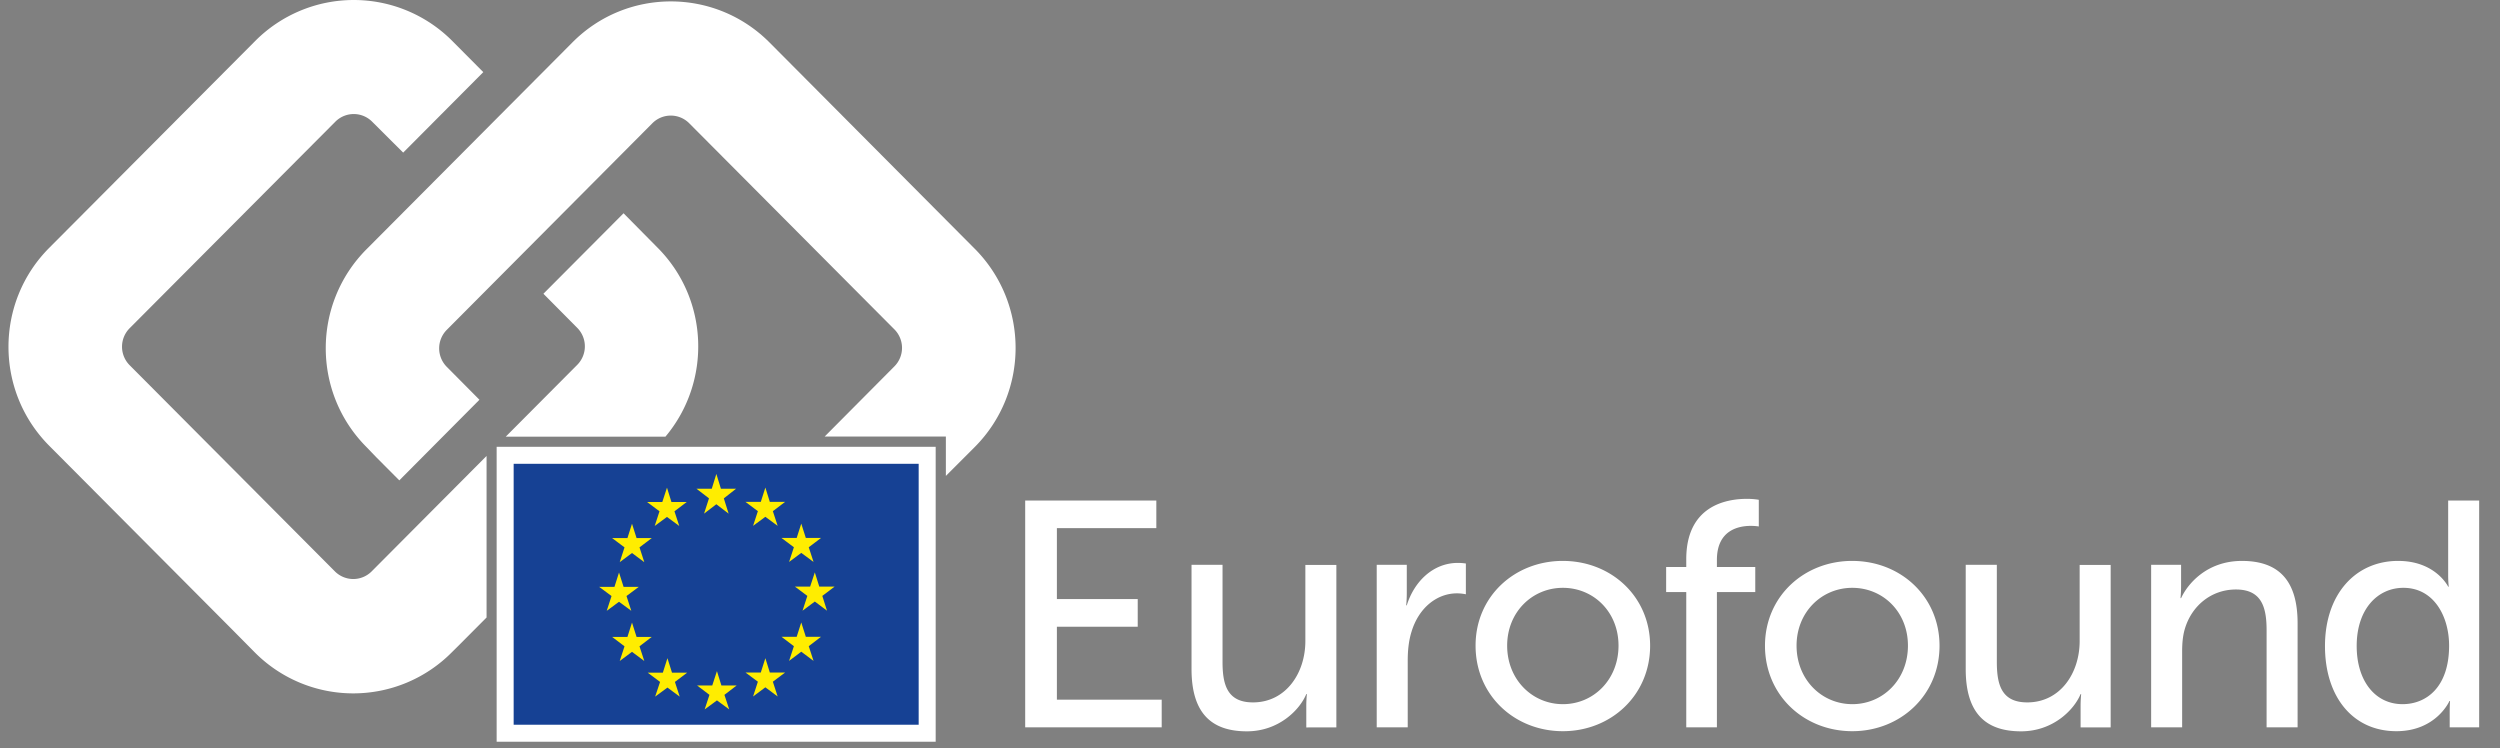 <?xml version="1.0" ?>
<svg viewBox="0 0 147 44" xmlns="http://www.w3.org/2000/svg" fill="none">
	<rect x="0" y="0" width="147" height="44" fill="#808080" stroke="none"/>
	<g clip-path="url(#a)">
		<path d="M29.703 43.114V26.77h24.815v16.344H29.703Z" fill="#164194" stroke="#fff"/>
		<path d="M57.322 14.634 45.243 2.493c-3.205-3.213-8.392-3.213-11.584 0L21.553 14.654c-3.198 3.214-3.198 8.43 0 11.637l.564.587 1.362 1.368 4.712-4.74-1.92-1.935a1.544 1.544 0 0 1 0-2.176L38.359 7.247a1.527 1.527 0 0 1 2.166 0l12.065 12.12a1.544 1.544 0 0 1 0 2.177l-4.1 4.125h7.127v2.315l1.713-1.714c3.184-3.213 3.184-8.416-.007-11.636Z" fill="#fff"/>
		<path d="M42.389 28.737h.894l-.722.567.282.898-.723-.553-.722.553.29-.899-.737-.566h.901l.269-.87.268.87ZM42.417 40.304h.901l-.722.553.282.857-.722-.532-.723.532.282-.857-.729-.553h.895l.275-.843.261.843ZM45.265 39.544h.9l-.721.54.282.87-.723-.54-.722.54.282-.87-.729-.54h.901l.268-.843.262.843ZM45.265 29.51h.9l-.721.547.282.863-.723-.532-.722.532.282-.863-.729-.546h.901l.268-.843.262.843ZM47.382 31.632h.894l-.722.546.282.864-.722-.532-.716.532.282-.864-.729-.546h.894l.269-.843.268.843ZM47.382 37.443h.894l-.722.553.282.864-.722-.54-.716.54.282-.864-.729-.553h.894l.269-.843.268.843ZM48.173 34.493h.901l-.722.546.275.87-.716-.539-.722.54.282-.871-.729-.546h.894l.275-.836.262.836ZM39.48 29.518h.9l-.722.546.282.863-.722-.532-.722.532.282-.863-.73-.546h.895l.275-.843.262.843ZM37.43 31.64h.894l-.722.545.282.87-.723-.538-.722.539.282-.871-.729-.546h.901l.268-.843.269.843ZM36.666 34.507h.894l-.722.539.282.87-.722-.532-.722.532.282-.87-.73-.54h.902l.268-.842.268.843ZM37.43 37.45h.894l-.722.553.282.864-.723-.539-.722.539.282-.864-.729-.553h.901l.268-.843.269.843ZM39.513 39.551h.894l-.722.546.282.864-.722-.532-.723.532.29-.864-.73-.546h.894l.269-.85.268.85Z" fill="#FFED00"/>
		<path d="M60.281 29.43h7.711v1.624h-5.847v4.173h4.753v1.624h-4.753v4.291h6.163v1.624h-8.027V29.43ZM70.063 33.21h1.822v5.707c0 1.32.262 2.384 1.789 2.384 1.933 0 3.081-1.72 3.081-3.607v-4.477h1.823v9.556H76.81V41.51c0-.394.035-.698.035-.698h-.035c-.392.946-1.637 2.19-3.494 2.19-2.146 0-3.254-1.133-3.254-3.662v-6.13ZM80.951 33.21h1.768v1.665c0 .394-.034.719-.034.719h.034c.433-1.396 1.54-2.495 3.006-2.495.248 0 .468.035.468.035v1.81s-.241-.055-.523-.055c-1.163 0-2.236.829-2.669 2.245-.172.546-.227 1.134-.227 1.721v3.911h-1.823V33.21ZM91.895 32.982c2.84 0 5.132 2.093 5.132 4.989 0 2.909-2.298 5.023-5.132 5.023-2.84 0-5.131-2.114-5.131-5.023-.007-2.896 2.29-4.99 5.131-4.99Zm0 8.423c1.802 0 3.274-1.437 3.274-3.441 0-1.983-1.465-3.4-3.274-3.4-1.788 0-3.274 1.417-3.274 3.4 0 2.004 1.486 3.44 3.274 3.44ZM99.152 34.813h-1.183V33.34h1.183v-.456c0-3.158 2.366-3.552 3.57-3.552.413 0 .695.056.695.056v1.568s-.186-.035-.468-.035c-.695 0-1.995.229-1.995 2.004v.415h2.256v1.472h-2.256v7.953h-1.802v-7.953ZM108.913 32.982c2.841 0 5.131 2.093 5.131 4.989 0 2.909-2.297 5.023-5.131 5.023-2.841 0-5.132-2.114-5.132-5.023 0-2.896 2.291-4.99 5.132-4.99Zm0 8.423c1.802 0 3.274-1.437 3.274-3.441 0-1.983-1.465-3.4-3.274-3.4-1.789 0-3.275 1.417-3.275 3.4 0 2.004 1.486 3.44 3.275 3.44ZM115.591 33.21h1.823v5.707c0 1.32.261 2.384 1.788 2.384 1.94 0 3.082-1.72 3.082-3.607v-4.477h1.823v9.556h-1.768V41.51c0-.394.034-.698.034-.698h-.034c-.392.946-1.637 2.19-3.501 2.19-2.147 0-3.254-1.133-3.254-3.662v-6.13h.007ZM126.48 33.21h1.768v1.264c0 .38-.034.698-.034.698h.034c.379-.829 1.507-2.19 3.577-2.19 2.236 0 3.274 1.23 3.274 3.662v6.122h-1.823V37.06c0-1.341-.282-2.398-1.802-2.398-1.451 0-2.614.96-3.013 2.342-.11.38-.151.816-.151 1.286v4.477h-1.823V33.21h-.007ZM141.015 32.982c2.201 0 2.937 1.513 2.937 1.513h.035s-.035-.283-.035-.643V29.43h1.823v13.336h-1.733v-.905c0-.38.02-.643.02-.643h-.034s-.771 1.776-3.123 1.776c-2.573 0-4.196-2.038-4.196-5.003 0-3.047 1.788-5.01 4.306-5.01Zm.248 8.423c1.41 0 2.744-1.002 2.744-3.441 0-1.7-.88-3.4-2.689-3.4-1.507 0-2.745 1.244-2.745 3.42 0 2.08 1.108 3.42 2.69 3.42ZM33.941 21.454l-4.203 4.222h9.39c2.717-3.234 2.565-8.078-.468-11.118l-1.995-2.018-4.712 4.733 1.988 2.004a1.544 1.544 0 0 1 0 2.177ZM28.604 26.816l-6.748 6.779a1.527 1.527 0 0 1-2.167 0L7.624 21.475a1.544 1.544 0 0 1 0-2.177L19.717 7.157a1.527 1.527 0 0 1 2.167 0l1.823 1.817 4.711-4.733-1.822-1.831a8.173 8.173 0 0 0-11.59 0L2.898 14.57c-3.199 3.214-3.199 8.43 0 11.644l10.758 10.807 1.32 1.334a8.16 8.16 0 0 0 11.591 0l.426-.422 1.617-1.624v-9.494h-.007Z" fill="#fff"/>
	</g>
	<defs>
		<clipPath id="a">
			<path fill="#fff" d="M.5 0h146v44H.5z"/>
		</clipPath>
	</defs>
</svg>